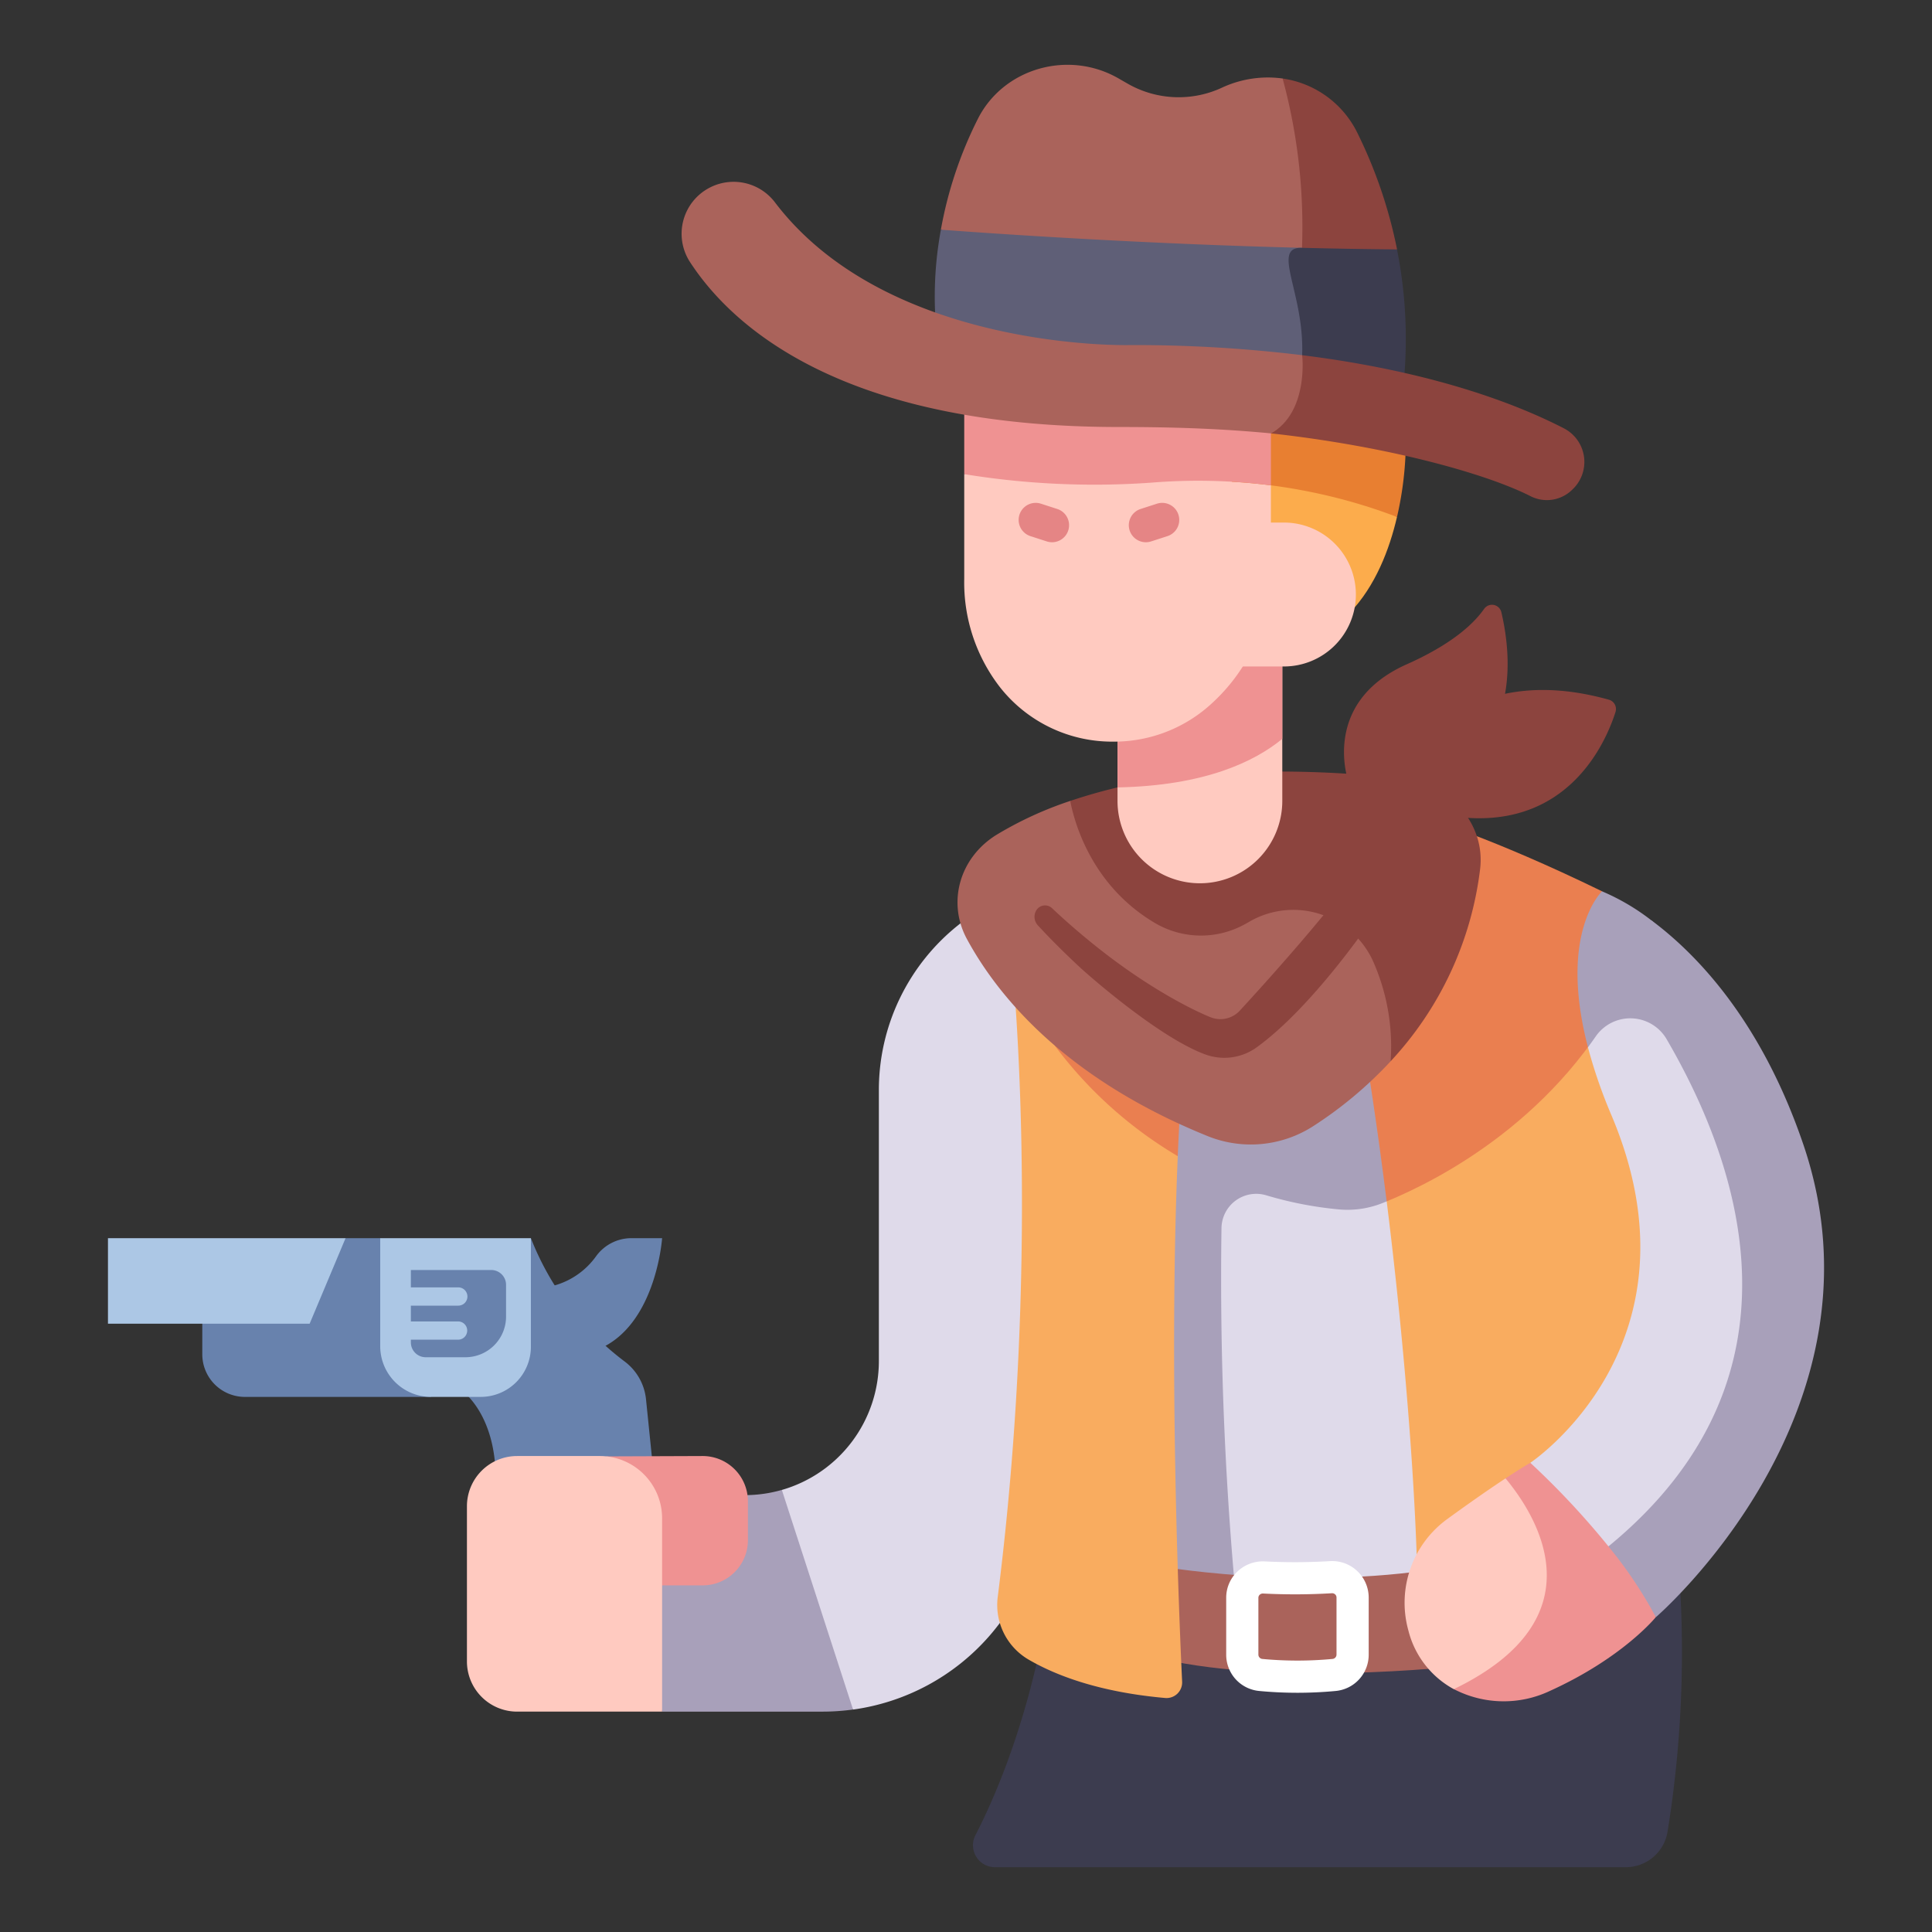 <svg id="flat" height="512" viewBox="0 0 340 340" width="512" xmlns="http://www.w3.org/2000/svg"><rect x="0" y="0" width="340" height="340" fill="#333333" stroke="none"/><path d="m165.578 40.421a71.2 71.2 0 0 1 6.5-19.482c4.5-8.953 15.967-12.219 24.787-7.127l1.565.9a18.064 18.064 0 0 0 16.767.645 19.175 19.175 0 0 1 10.525-1.543c5.739 4.63 8.487 14.953 7.811 33.508-.005.004-54.372-2.11-67.955-6.901z" fill="#aa635b"/><path d="m228.922 47.326a134.009 134.009 0 0 0 16.937-3.437 83.012 83.012 0 0 0 -7.086-20.711 17.4 17.4 0 0 0 -13.056-9.36 99.4 99.4 0 0 1 3.205 33.508z" fill="#8c443e"/><path d="m164.579 55.343c24.187 15.583 82.29 13.486 82.29 13.486l-17.754-25.218c-28.572-.717-54.216-2.491-63.533-3.189a64.745 64.745 0 0 0 -1.003 14.921z" fill="#5f5f77"/><path d="m229.154 62.507.637 6.255c10.11.318 17.078.067 17.078.067a80.372 80.372 0 0 0 -1.023-24.938c-5.622-.044-11.229-.143-16.73-.281s.458 7.89.038 18.897z" fill="#3c3c4f"/><path d="m245.863 136.127s9.856-20.662 37.26-12.994a1.706 1.706 0 0 1 1.182 2.158c-1.848 5.817-9.846 24.436-34.947 16.966z" fill="#8c443e"/><path d="m237.282 137.475s-4.921-13.8 10.292-20.575c7.964-3.548 11.781-7.137 13.611-9.751a1.691 1.691 0 0 1 3.029.589c2 8.528 3.56 26.566-16.927 31.917z" fill="#8c443e"/><path d="m183.7 286.43s-2.961 18.87-12.035 36.519a3.863 3.863 0 0 0 3.42 5.647h111.025a7.437 7.437 0 0 0 7.348-6.23 198.044 198.044 0 0 0 1.7-49.8z" fill="#3c3c4f"/><path d="m196.663 286.43h55.523l-6.323-106.967-49.2 3.66z" fill="#dfdaea"/><path d="m245.863 179.463-49.2 3.66v103.307h21.337a610.408 610.408 0 0 1 -3.039-70.294 6.113 6.113 0 0 1 7.834-5.795 65.625 65.625 0 0 0 12.96 2.507 16.617 16.617 0 0 0 7.688-1.188c1.192-.478 2.616-1.086 4.216-1.837z" fill="#a8a0ba"/><path d="m202.9 275.459s25.406 4.659 50.706.506l3.167 17.242s-33.608 3.781-54.377-1.76z" fill="#aa635b"/><path d="m173.328 159.7a29.208 29.208 0 0 0 -4.436 2.9 37.124 37.124 0 0 0 -14.226 29.42v47.508a23.6 23.6 0 0 1 -17.072 22.675s-2.1 7.478 1.864 18.174a108.458 108.458 0 0 0 10.664 20.48 38.887 38.887 0 0 0 33.574-38.52v-93.737z" fill="#dfdaea"/><path d="m177.9 167.186s5.657 50.846-2.311 113.825a11.119 11.119 0 0 0 5.341 11c4.645 2.722 12.288 5.76 24.122 6.807a2.747 2.747 0 0 0 2.983-2.862c-.557-11.808-2.365-55.33-.765-92.5z" fill="#f9ac5f"/><path d="m190.209 175.621-4.6 8.37a73.906 73.906 0 0 0 21.654 19.471c.23-5.346.531-10.561.916-15.53z" fill="#ea7f50"/><path d="m286.221 173.063c8.894 37.659 9.891 74.1 1.428 109.1l-38.189-2.385c-.188-14.754-1.974-40.681-5.426-68.362a108.52 108.52 0 0 1 42.187-38.353z" fill="#f9ac5f"/><path d="m286.252 173.2q-1.917-8.138-4.321-16.348c-19.862-9.673-31.012-12.852-31.012-12.852l-12.307 31.275c2.123 11.87 3.927 24.172 5.42 36.148 9.282-3.818 30.576-14.751 42.22-38.223z" fill="#ea7f50"/><path d="m188.343 140.949a64.245 64.245 0 0 0 -12.953 5.951c-6.52 4.018-8.729 11.874-5.239 18.334 5.3 9.8 17.04 24.44 42.373 34.7a20.277 20.277 0 0 0 18.434-1.656 70.718 70.718 0 0 0 13.772-11.513s5.745-24.428-4.53-35.765-51.857-10.051-51.857-10.051z" fill="#aa635b"/><path d="m264.949 260.169c-2.37 1.563-5.759 3.886-10.3 7.192a18.207 18.207 0 0 0 -6.847 19.4l.082.307a16.24 16.24 0 0 0 7.967 10.2s17.922 2.973 19.839-15.1-10.741-21.999-10.741-21.999z" fill="#ffcac0"/><path d="m245.242 148.438a3.192 3.192 0 0 0 -3.891 1.487l-.019.032c-5.844 8.838-18.169 22.493-23.083 27.832a4.649 4.649 0 0 1 -5.087 1.273c-1.4-.528-9.834-4.151-20.451-12.664-2.582-2.07-5.139-4.276-7.528-6.534l-.036-.034a1.8 1.8 0 0 0 -2.784.387 2.208 2.208 0 0 0 .282 2.627c2.364 2.566 4.776 4.938 7.282 7.278 2.53 2.341 14.122 12.334 21.819 15.3a9.74 9.74 0 0 0 9.311-1.037c9.326-6.709 19.721-20.964 25.819-30.771a3.6 3.6 0 0 0 -1.634-5.176z" fill="#8c443e"/><path d="m244.726 186.767a60.211 60.211 0 0 0 15.741-33.756c.993-7.847-5.05-14.98-13.584-15.969a191.417 191.417 0 0 0 -36.658-.7 96.8 96.8 0 0 0 -21.881 4.608c.721 3.771 3.738 14.9 14.927 21.494a15.934 15.934 0 0 0 15.531.349q.544-.288 1.109-.617a15.424 15.424 0 0 1 21.612 6.731 36.974 36.974 0 0 1 3.203 17.86z" fill="#8c443e"/><path d="m196.663 108.007h29a0 0 0 0 1 0 0v32.934a14.5 14.5 0 0 1 -14.5 14.5 14.5 14.5 0 0 1 -14.5-14.5v-32.934a0 0 0 0 1 0 0z" fill="#ffcac0"/><path d="m225.664 108.007h-29v30.565c15.357-.3 24.116-4.535 29-8.547z" fill="#ef9292"/><path d="m245.847 90.977c-2.651 11.405-9.8 25.688-29.06 23.668v-42.064z" fill="#fcac4c"/><path d="m221.212 91.961h4.737a12.663 12.663 0 0 1 12.663 12.664 12.663 12.663 0 0 1 -12.663 12.663h-8.259z" fill="#ffcac0"/><path d="m169.689 83.441v18.476a30.077 30.077 0 0 0 6.333 19.076 25.123 25.123 0 0 0 19.881 9.523h.107a25.334 25.334 0 0 0 17.4-6.872 32.028 32.028 0 0 0 10.147-20.371 23.057 23.057 0 0 0 .1-2.38v-32.333z" fill="#ffcac0"/><path d="m185.138 95.426a3.006 3.006 0 0 1 -.924-.146l-2.873-.929a3 3 0 1 1 1.847-5.709l2.873.929a3 3 0 0 1 -.923 5.855z" fill="#e58585"/><path d="m229.55 86.358a96.161 96.161 0 0 1 16.3 4.619 59.841 59.841 0 0 0 1.55-13.331l-30.612-5.065v12.2a95.279 95.279 0 0 1 12.762 1.577z" fill="#e87f31"/><path d="m201.654 95.426a3 3 0 0 1 -.923-5.855l2.873-.929a3 3 0 1 1 1.847 5.709l-2.873.929a3.006 3.006 0 0 1 -.924.146z" fill="#e58585"/><path d="m169.689 83.441a142.285 142.285 0 0 0 32.892 1.5 101.522 101.522 0 0 1 21.08.473v-16.854l-53.972-2.848z" fill="#ef9292"/><path d="m124.862 33.039a9.128 9.128 0 0 0 -3.457 13.038c7.317 11.264 26.621 29.069 75.544 29.069 10.48 0 18.621.351 26.712 1.12 0 0 9.967-5.389 5.494-13.762a244.78 244.78 0 0 0 -30.248-1.777s-42.532 1.184-62.529-25.117a9.139 9.139 0 0 0 -11.516-2.571z" fill="#aa635b"/><path d="m223.661 76.266c20.529 2.261 37.826 7.055 45.717 11.068a6.342 6.342 0 0 0 7.279-1.127l.122-.118a6.655 6.655 0 0 0 -1.555-10.708c-8.069-4.161-22.855-9.981-46.07-12.874.029.059 1.156 10.074-5.493 13.759z" fill="#8c443e"/><path d="m228.33 297.9c-2.245 0-4.49-.105-6.719-.316a6.4 6.4 0 0 1 -5.82-6.4v-9.991a6.35 6.35 0 0 1 2-4.654 6.5 6.5 0 0 1 4.81-1.755 103.7 103.7 0 0 0 11.477-.052 6.429 6.429 0 0 1 6.789 6.411v10.041a6.4 6.4 0 0 1 -5.821 6.4c-2.226.209-4.471.316-6.716.316zm-6.091-17.467a.8.8 0 0 0 -.552.217.724.724 0 0 0 -.232.539v9.991a.77.77 0 0 0 .688.765 66.087 66.087 0 0 0 12.374 0 .77.77 0 0 0 .687-.765v-10.043a.735.735 0 0 0 -.234-.544.78.78 0 0 0 -.58-.21 108.826 108.826 0 0 1 -12.1.05z" fill="#fff"/><path d="m269.311 257.431s-1.37.765-4.362 2.738c5.615 6.757 16.736 24.592-9.091 37.09a19.015 19.015 0 0 0 16.933.3c12.867-5.846 18.613-12.978 18.613-12.978s-5.453-21.375-22.093-27.15z" fill="#ef9292"/><path d="m279.446 184.291a88.285 88.285 0 0 0 4.153 12c17.027 40.307-14.288 61.137-14.288 61.137a142.461 142.461 0 0 1 13.744 14.7s28.987-6.44 28.987-44.513-21.348-65.6-21.348-65.6z" fill="#dfdaea"/><path d="m317.36 201.417c-7.421-21.814-18.814-33.539-26.666-39.4v.009a39.03 39.03 0 0 0 -8.76-5.168s-7.758 7.231-2.48 27.44q.678-.912 1.337-1.861a7.4 7.4 0 0 1 12.482.4c13.419 22.982 25.49 60.027-10.216 89.305a76.389 76.389 0 0 1 8.35 12.456s41.969-36.109 25.953-83.181z" fill="#a8a0ba"/><path d="m137.592 262.2a23.559 23.559 0 0 1 -6.512.918h-24.364l9.805 38.1h28.3a39.137 39.137 0 0 0 5.3-.37z" fill="#a8a0ba"/><path d="m35.6 231.863v6.469a7.5 7.5 0 0 0 7.5 7.5h32.739l-.945-13.966z" fill="#6882ad"/><path d="m60.814 217.9h-41.814v15.05h35.5c4.41-4.693 6.677-9.687 6.314-15.05z" fill="#acc7e5"/><g fill="#6882ad"><path d="m60.814 217.897-6.32 15.05h15.526l-3.109-15.05z"/><path d="m93.429 226.715a13.485 13.485 0 0 0 11.476-5.644 7.688 7.688 0 0 1 6.134-3.174h5.482s-1.2 17.611-13.547 20.273z"/><path d="m80.877 244.415s6.364 3.889 6.364 15.91h27.883l-1.434-14.043a9.526 9.526 0 0 0 -3.786-6.7 49.962 49.962 0 0 1 -16.475-21.682z"/></g><path d="m66.911 217.9h26.518v19.1a8.83 8.83 0 0 1 -8.83 8.83h-8.76a8.928 8.928 0 0 1 -8.928-8.928z" fill="#acc7e5"/><path d="m123.659 279h-11.9l-5.047-22.7 16.944-.063a7.966 7.966 0 0 1 7.966 7.966v6.829a7.966 7.966 0 0 1 -7.963 7.968z" fill="#ef9292"/><path d="m91.008 256.237h14.546a10.966 10.966 0 0 1 10.967 10.963v34.017a0 0 0 0 1 0 0h-25.513a8.835 8.835 0 0 1 -8.835-8.835v-27.309a8.835 8.835 0 0 1 8.835-8.835z" fill="#ffcac0"/><path d="m72.306 223.5h14.142a2.61 2.61 0 0 1 2.61 2.61v5.59a7.151 7.151 0 0 1 -7.151 7.151h-6.991a2.61 2.61 0 0 1 -2.61-2.61v-12.741a0 0 0 0 1 0 0z" fill="#6882ad"/><path d="m71.246 232.549h9.367a1.608 1.608 0 0 1 1.608 1.608 1.608 1.608 0 0 1 -1.608 1.608h-9.367a0 0 0 0 1 0 0v-3.215a0 0 0 0 1 0 0z" fill="#acc7e5"/><path d="m71.283 226.556h9.367a1.608 1.608 0 0 1 1.608 1.608 1.608 1.608 0 0 1 -1.608 1.608h-9.367a0 0 0 0 1 0 0v-3.215a0 0 0 0 1 0 0z" fill="#acc7e5"/></svg>